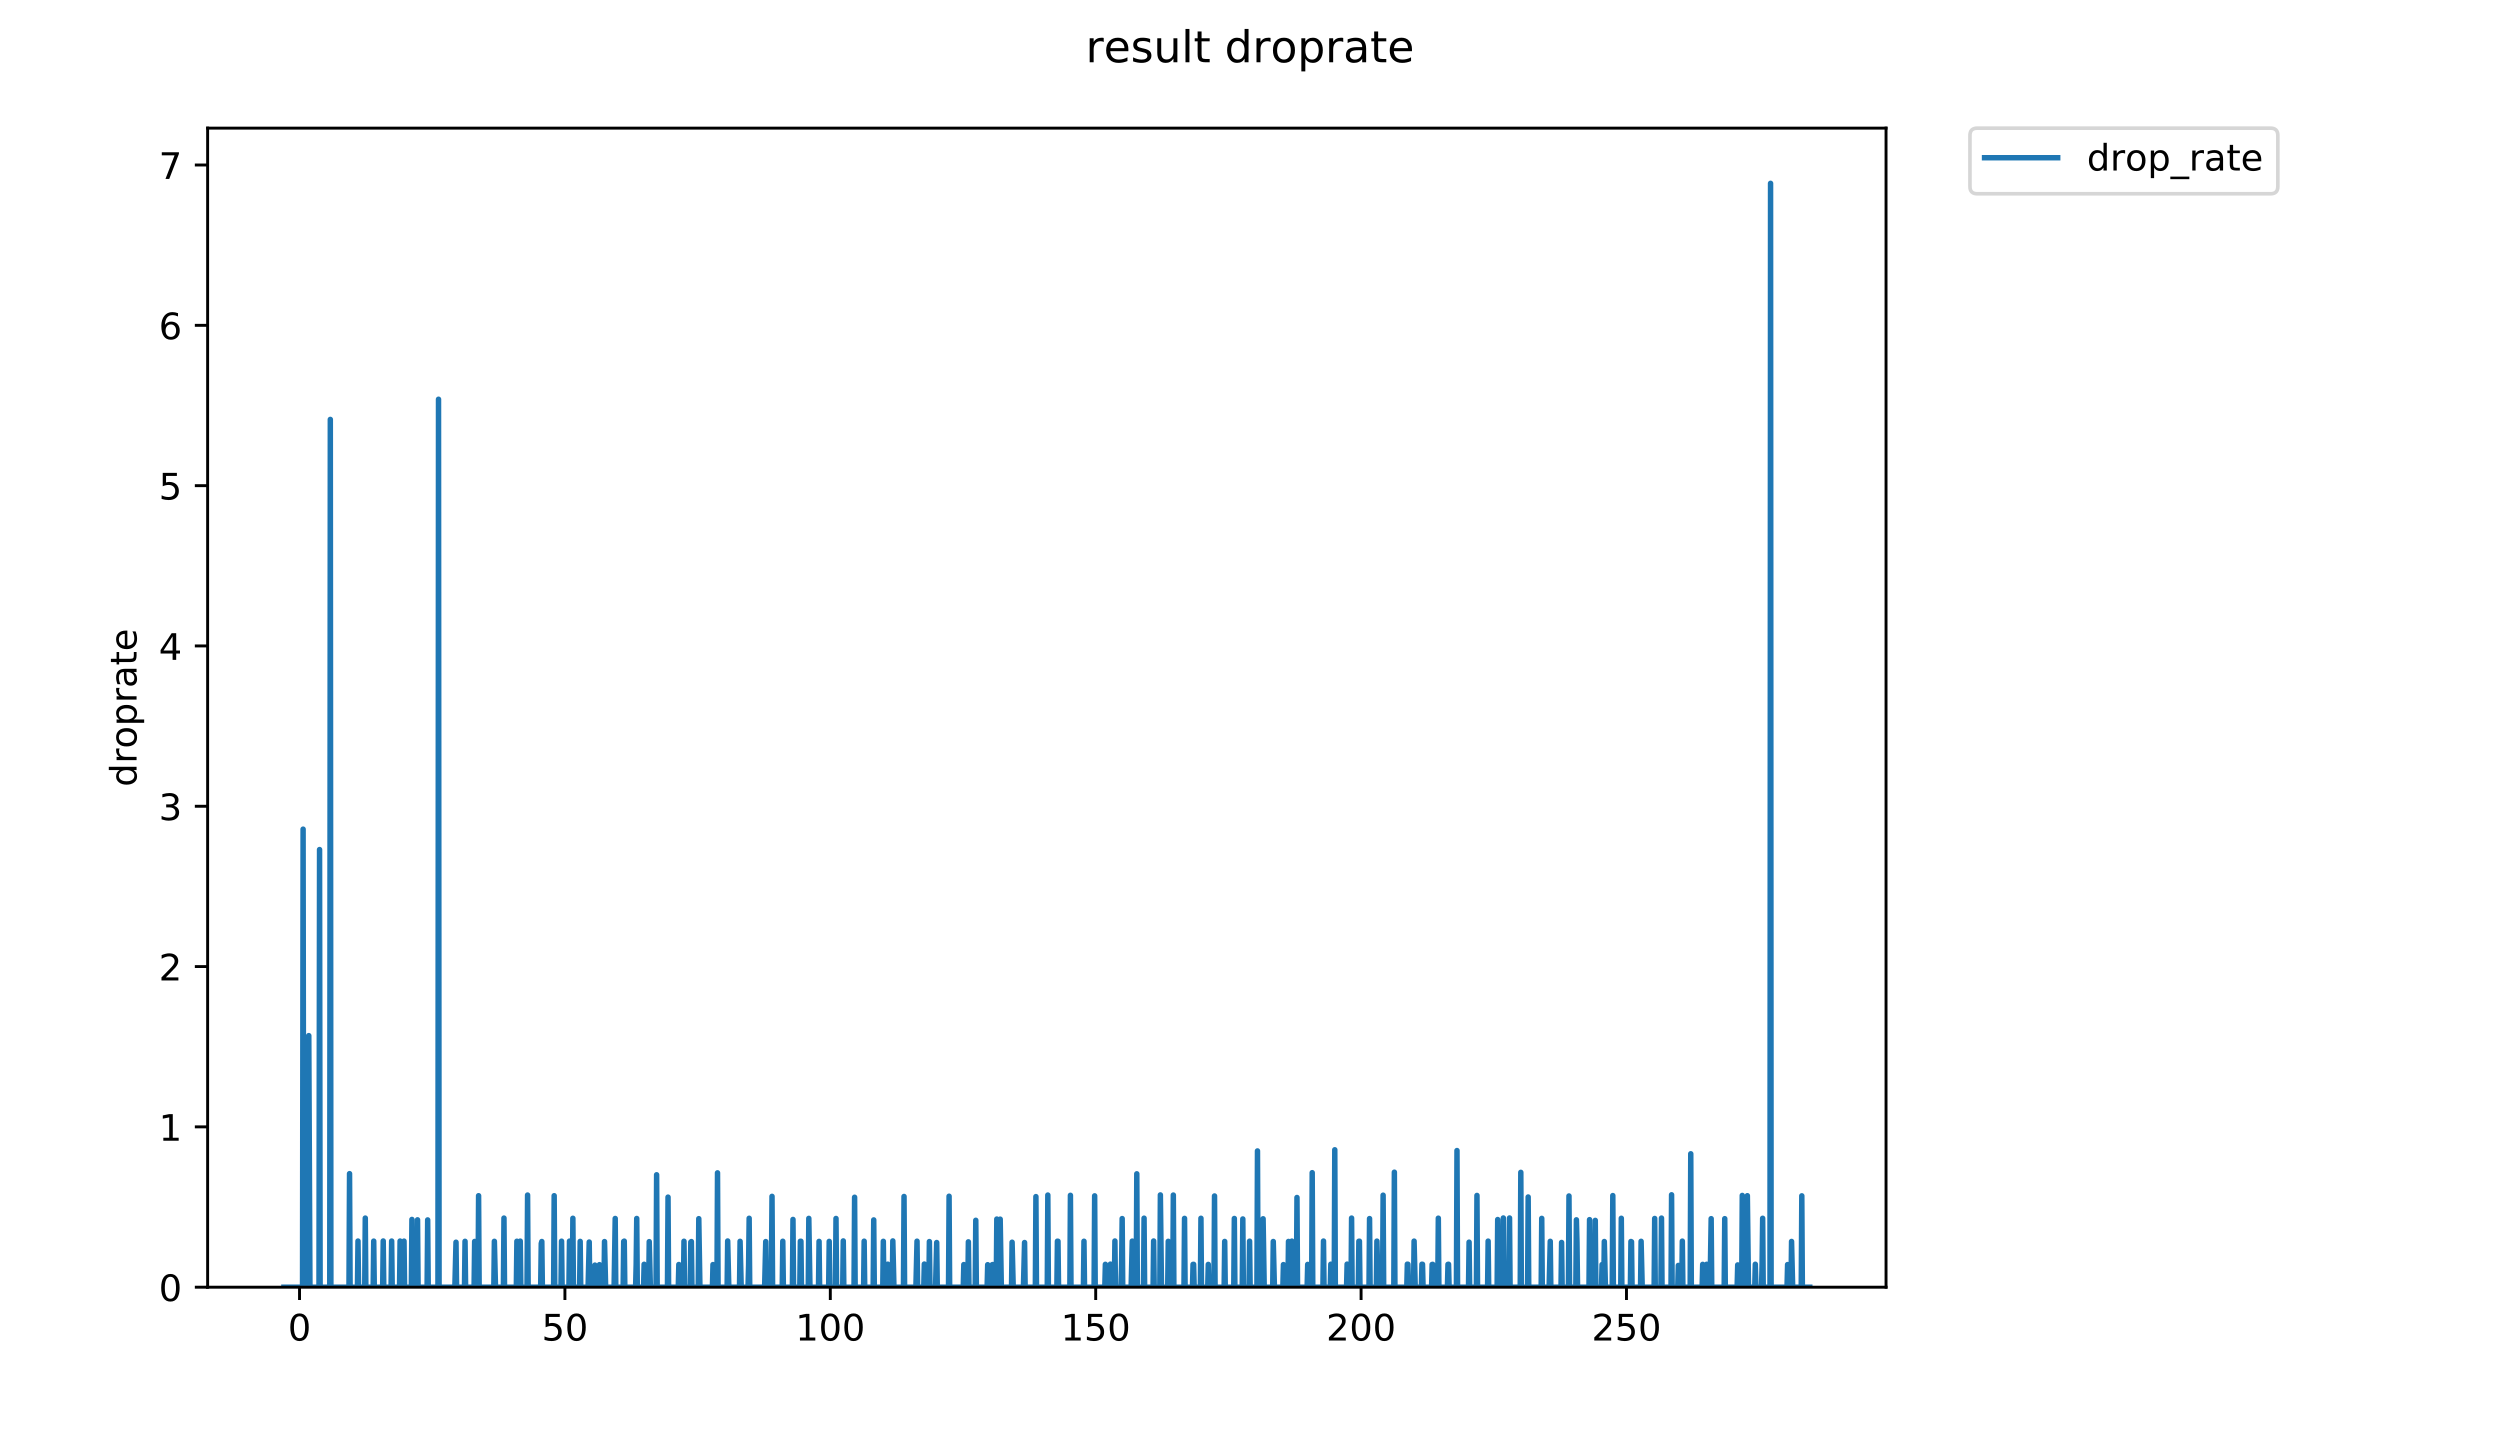 <?xml version="1.0" encoding="utf-8" standalone="no"?>
<!DOCTYPE svg PUBLIC "-//W3C//DTD SVG 1.1//EN"
  "http://www.w3.org/Graphics/SVG/1.1/DTD/svg11.dtd">
<!-- Created with matplotlib (https://matplotlib.org/) -->
<svg height="396pt" version="1.1" viewBox="0 0 684 396" width="684pt" xmlns="http://www.w3.org/2000/svg" xmlns:xlink="http://www.w3.org/1999/xlink">
 <defs>
  <style type="text/css">
*{stroke-linecap:butt;stroke-linejoin:round;}
  </style>
 </defs>
 <g id="figure_1">
  <g id="patch_1">
   <path d="M 0 396 
L 684 396 
L 684 0 
L 0 0 
z
" style="fill:#ffffff;"/>
  </g>
  <g id="axes_1">
   <g id="patch_2">
    <path d="M 56.807 352.174 
L 516.019 352.174 
L 516.019 35.062 
L 56.807 35.062 
z
" style="fill:#ffffff;"/>
   </g>
   <g id="matplotlib.axis_1">
    <g id="xtick_1">
     <g id="line2d_1">
      <defs>
       <path d="M 0 0 
L 0 3.5 
" id="me75fe0f61a" style="stroke:#000000;stroke-width:0.8;"/>
      </defs>
      <g>
       <use style="stroke:#000000;stroke-width:0.8;" x="81.951" xlink:href="#me75fe0f61a" y="352.174"/>
      </g>
     </g>
     <g id="text_1">
      <!-- 0 -->
      <defs>
       <path d="M 31.781 66.406 
Q 24.172 66.406 20.328 58.906 
Q 16.5 51.422 16.5 36.375 
Q 16.5 21.391 20.328 13.891 
Q 24.172 6.391 31.781 6.391 
Q 39.453 6.391 43.281 13.891 
Q 47.125 21.391 47.125 36.375 
Q 47.125 51.422 43.281 58.906 
Q 39.453 66.406 31.781 66.406 
z
M 31.781 74.219 
Q 44.047 74.219 50.516 64.516 
Q 56.984 54.828 56.984 36.375 
Q 56.984 17.969 50.516 8.266 
Q 44.047 -1.422 31.781 -1.422 
Q 19.531 -1.422 13.062 8.266 
Q 6.594 17.969 6.594 36.375 
Q 6.594 54.828 13.062 64.516 
Q 19.531 74.219 31.781 74.219 
z
" id="DejaVuSans-48"/>
      </defs>
      <g transform="translate(78.77 366.773)scale(0.1 -0.1)">
       <use xlink:href="#DejaVuSans-48"/>
      </g>
     </g>
    </g>
    <g id="xtick_2">
     <g id="line2d_2">
      <g>
       <use style="stroke:#000000;stroke-width:0.8;" x="154.561" xlink:href="#me75fe0f61a" y="352.174"/>
      </g>
     </g>
     <g id="text_2">
      <!-- 50 -->
      <defs>
       <path d="M 10.797 72.906 
L 49.516 72.906 
L 49.516 64.594 
L 19.828 64.594 
L 19.828 46.734 
Q 21.969 47.469 24.109 47.828 
Q 26.266 48.188 28.422 48.188 
Q 40.625 48.188 47.75 41.5 
Q 54.891 34.812 54.891 23.391 
Q 54.891 11.625 47.562 5.094 
Q 40.234 -1.422 26.906 -1.422 
Q 22.312 -1.422 17.547 -0.641 
Q 12.797 0.141 7.719 1.703 
L 7.719 11.625 
Q 12.109 9.234 16.797 8.062 
Q 21.484 6.891 26.703 6.891 
Q 35.156 6.891 40.078 11.328 
Q 45.016 15.766 45.016 23.391 
Q 45.016 31 40.078 35.438 
Q 35.156 39.891 26.703 39.891 
Q 22.75 39.891 18.812 39.016 
Q 14.891 38.141 10.797 36.281 
z
" id="DejaVuSans-53"/>
      </defs>
      <g transform="translate(148.199 366.773)scale(0.1 -0.1)">
       <use xlink:href="#DejaVuSans-53"/>
       <use x="63.623" xlink:href="#DejaVuSans-48"/>
      </g>
     </g>
    </g>
    <g id="xtick_3">
     <g id="line2d_3">
      <g>
       <use style="stroke:#000000;stroke-width:0.8;" x="227.172" xlink:href="#me75fe0f61a" y="352.174"/>
      </g>
     </g>
     <g id="text_3">
      <!-- 100 -->
      <defs>
       <path d="M 12.406 8.297 
L 28.516 8.297 
L 28.516 63.922 
L 10.984 60.406 
L 10.984 69.391 
L 28.422 72.906 
L 38.281 72.906 
L 38.281 8.297 
L 54.391 8.297 
L 54.391 0 
L 12.406 0 
z
" id="DejaVuSans-49"/>
      </defs>
      <g transform="translate(217.628 366.773)scale(0.1 -0.1)">
       <use xlink:href="#DejaVuSans-49"/>
       <use x="63.623" xlink:href="#DejaVuSans-48"/>
       <use x="127.246" xlink:href="#DejaVuSans-48"/>
      </g>
     </g>
    </g>
    <g id="xtick_4">
     <g id="line2d_4">
      <g>
       <use style="stroke:#000000;stroke-width:0.8;" x="299.783" xlink:href="#me75fe0f61a" y="352.174"/>
      </g>
     </g>
     <g id="text_4">
      <!-- 150 -->
      <g transform="translate(290.239 366.773)scale(0.1 -0.1)">
       <use xlink:href="#DejaVuSans-49"/>
       <use x="63.623" xlink:href="#DejaVuSans-53"/>
       <use x="127.246" xlink:href="#DejaVuSans-48"/>
      </g>
     </g>
    </g>
    <g id="xtick_5">
     <g id="line2d_5">
      <g>
       <use style="stroke:#000000;stroke-width:0.8;" x="372.393" xlink:href="#me75fe0f61a" y="352.174"/>
      </g>
     </g>
     <g id="text_5">
      <!-- 200 -->
      <defs>
       <path d="M 19.188 8.297 
L 53.609 8.297 
L 53.609 0 
L 7.328 0 
L 7.328 8.297 
Q 12.938 14.109 22.625 23.891 
Q 32.328 33.688 34.812 36.531 
Q 39.547 41.844 41.422 45.531 
Q 43.312 49.219 43.312 52.781 
Q 43.312 58.594 39.234 62.25 
Q 35.156 65.922 28.609 65.922 
Q 23.969 65.922 18.812 64.312 
Q 13.672 62.703 7.812 59.422 
L 7.812 69.391 
Q 13.766 71.781 18.938 73 
Q 24.125 74.219 28.422 74.219 
Q 39.75 74.219 46.484 68.547 
Q 53.219 62.891 53.219 53.422 
Q 53.219 48.922 51.531 44.891 
Q 49.859 40.875 45.406 35.406 
Q 44.188 33.984 37.641 27.219 
Q 31.109 20.453 19.188 8.297 
z
" id="DejaVuSans-50"/>
      </defs>
      <g transform="translate(362.85 366.773)scale(0.1 -0.1)">
       <use xlink:href="#DejaVuSans-50"/>
       <use x="63.623" xlink:href="#DejaVuSans-48"/>
       <use x="127.246" xlink:href="#DejaVuSans-48"/>
      </g>
     </g>
    </g>
    <g id="xtick_6">
     <g id="line2d_6">
      <g>
       <use style="stroke:#000000;stroke-width:0.8;" x="445.004" xlink:href="#me75fe0f61a" y="352.174"/>
      </g>
     </g>
     <g id="text_6">
      <!-- 250 -->
      <g transform="translate(435.46 366.773)scale(0.1 -0.1)">
       <use xlink:href="#DejaVuSans-50"/>
       <use x="63.623" xlink:href="#DejaVuSans-53"/>
       <use x="127.246" xlink:href="#DejaVuSans-48"/>
      </g>
     </g>
    </g>
   </g>
   <g id="matplotlib.axis_2">
    <g id="ytick_1">
     <g id="line2d_7">
      <defs>
       <path d="M 0 0 
L -3.5 0 
" id="m76c374c0ed" style="stroke:#000000;stroke-width:0.8;"/>
      </defs>
      <g>
       <use style="stroke:#000000;stroke-width:0.8;" x="56.807" xlink:href="#m76c374c0ed" y="352.174"/>
      </g>
     </g>
     <g id="text_7">
      <!-- 0 -->
      <g transform="translate(43.445 355.973)scale(0.1 -0.1)">
       <use xlink:href="#DejaVuSans-48"/>
      </g>
     </g>
    </g>
    <g id="ytick_2">
     <g id="line2d_8">
      <g>
       <use style="stroke:#000000;stroke-width:0.8;" x="56.807" xlink:href="#m76c374c0ed" y="308.314"/>
      </g>
     </g>
     <g id="text_8">
      <!-- 1 -->
      <g transform="translate(43.445 312.113)scale(0.1 -0.1)">
       <use xlink:href="#DejaVuSans-49"/>
      </g>
     </g>
    </g>
    <g id="ytick_3">
     <g id="line2d_9">
      <g>
       <use style="stroke:#000000;stroke-width:0.8;" x="56.807" xlink:href="#m76c374c0ed" y="264.454"/>
      </g>
     </g>
     <g id="text_9">
      <!-- 2 -->
      <g transform="translate(43.445 268.253)scale(0.1 -0.1)">
       <use xlink:href="#DejaVuSans-50"/>
      </g>
     </g>
    </g>
    <g id="ytick_4">
     <g id="line2d_10">
      <g>
       <use style="stroke:#000000;stroke-width:0.8;" x="56.807" xlink:href="#m76c374c0ed" y="220.593"/>
      </g>
     </g>
     <g id="text_10">
      <!-- 3 -->
      <defs>
       <path d="M 40.578 39.312 
Q 47.656 37.797 51.625 33 
Q 55.609 28.219 55.609 21.188 
Q 55.609 10.406 48.188 4.484 
Q 40.766 -1.422 27.094 -1.422 
Q 22.516 -1.422 17.656 -0.516 
Q 12.797 0.391 7.625 2.203 
L 7.625 11.719 
Q 11.719 9.328 16.594 8.109 
Q 21.484 6.891 26.812 6.891 
Q 36.078 6.891 40.938 10.547 
Q 45.797 14.203 45.797 21.188 
Q 45.797 27.641 41.281 31.266 
Q 36.766 34.906 28.719 34.906 
L 20.219 34.906 
L 20.219 43.016 
L 29.109 43.016 
Q 36.375 43.016 40.234 45.922 
Q 44.094 48.828 44.094 54.297 
Q 44.094 59.906 40.109 62.906 
Q 36.141 65.922 28.719 65.922 
Q 24.656 65.922 20.016 65.031 
Q 15.375 64.156 9.812 62.312 
L 9.812 71.094 
Q 15.438 72.656 20.344 73.438 
Q 25.25 74.219 29.594 74.219 
Q 40.828 74.219 47.359 69.109 
Q 53.906 64.016 53.906 55.328 
Q 53.906 49.266 50.438 45.094 
Q 46.969 40.922 40.578 39.312 
z
" id="DejaVuSans-51"/>
      </defs>
      <g transform="translate(43.445 224.393)scale(0.1 -0.1)">
       <use xlink:href="#DejaVuSans-51"/>
      </g>
     </g>
    </g>
    <g id="ytick_5">
     <g id="line2d_11">
      <g>
       <use style="stroke:#000000;stroke-width:0.8;" x="56.807" xlink:href="#m76c374c0ed" y="176.733"/>
      </g>
     </g>
     <g id="text_11">
      <!-- 4 -->
      <defs>
       <path d="M 37.797 64.312 
L 12.891 25.391 
L 37.797 25.391 
z
M 35.203 72.906 
L 47.609 72.906 
L 47.609 25.391 
L 58.016 25.391 
L 58.016 17.188 
L 47.609 17.188 
L 47.609 0 
L 37.797 0 
L 37.797 17.188 
L 4.891 17.188 
L 4.891 26.703 
z
" id="DejaVuSans-52"/>
      </defs>
      <g transform="translate(43.445 180.532)scale(0.1 -0.1)">
       <use xlink:href="#DejaVuSans-52"/>
      </g>
     </g>
    </g>
    <g id="ytick_6">
     <g id="line2d_12">
      <g>
       <use style="stroke:#000000;stroke-width:0.8;" x="56.807" xlink:href="#m76c374c0ed" y="132.873"/>
      </g>
     </g>
     <g id="text_12">
      <!-- 5 -->
      <g transform="translate(43.445 136.672)scale(0.1 -0.1)">
       <use xlink:href="#DejaVuSans-53"/>
      </g>
     </g>
    </g>
    <g id="ytick_7">
     <g id="line2d_13">
      <g>
       <use style="stroke:#000000;stroke-width:0.8;" x="56.807" xlink:href="#m76c374c0ed" y="89.013"/>
      </g>
     </g>
     <g id="text_13">
      <!-- 6 -->
      <defs>
       <path d="M 33.016 40.375 
Q 26.375 40.375 22.484 35.828 
Q 18.609 31.297 18.609 23.391 
Q 18.609 15.531 22.484 10.953 
Q 26.375 6.391 33.016 6.391 
Q 39.656 6.391 43.531 10.953 
Q 47.406 15.531 47.406 23.391 
Q 47.406 31.297 43.531 35.828 
Q 39.656 40.375 33.016 40.375 
z
M 52.594 71.297 
L 52.594 62.312 
Q 48.875 64.062 45.094 64.984 
Q 41.312 65.922 37.594 65.922 
Q 27.828 65.922 22.672 59.328 
Q 17.531 52.734 16.797 39.406 
Q 19.672 43.656 24.016 45.922 
Q 28.375 48.188 33.594 48.188 
Q 44.578 48.188 50.953 41.516 
Q 57.328 34.859 57.328 23.391 
Q 57.328 12.156 50.688 5.359 
Q 44.047 -1.422 33.016 -1.422 
Q 20.359 -1.422 13.672 8.266 
Q 6.984 17.969 6.984 36.375 
Q 6.984 53.656 15.188 63.938 
Q 23.391 74.219 37.203 74.219 
Q 40.922 74.219 44.703 73.484 
Q 48.484 72.75 52.594 71.297 
z
" id="DejaVuSans-54"/>
      </defs>
      <g transform="translate(43.445 92.812)scale(0.1 -0.1)">
       <use xlink:href="#DejaVuSans-54"/>
      </g>
     </g>
    </g>
    <g id="ytick_8">
     <g id="line2d_14">
      <g>
       <use style="stroke:#000000;stroke-width:0.8;" x="56.807" xlink:href="#m76c374c0ed" y="45.152"/>
      </g>
     </g>
     <g id="text_14">
      <!-- 7 -->
      <defs>
       <path d="M 8.203 72.906 
L 55.078 72.906 
L 55.078 68.703 
L 28.609 0 
L 18.312 0 
L 43.219 64.594 
L 8.203 64.594 
z
" id="DejaVuSans-55"/>
      </defs>
      <g transform="translate(43.445 48.952)scale(0.1 -0.1)">
       <use xlink:href="#DejaVuSans-55"/>
      </g>
     </g>
    </g>
    <g id="text_15">
     <!-- droprate -->
     <defs>
      <path d="M 45.406 46.391 
L 45.406 75.984 
L 54.391 75.984 
L 54.391 0 
L 45.406 0 
L 45.406 8.203 
Q 42.578 3.328 38.25 0.953 
Q 33.938 -1.422 27.875 -1.422 
Q 17.969 -1.422 11.734 6.484 
Q 5.516 14.406 5.516 27.297 
Q 5.516 40.188 11.734 48.094 
Q 17.969 56 27.875 56 
Q 33.938 56 38.25 53.625 
Q 42.578 51.266 45.406 46.391 
z
M 14.797 27.297 
Q 14.797 17.391 18.875 11.75 
Q 22.953 6.109 30.078 6.109 
Q 37.203 6.109 41.297 11.75 
Q 45.406 17.391 45.406 27.297 
Q 45.406 37.203 41.297 42.844 
Q 37.203 48.484 30.078 48.484 
Q 22.953 48.484 18.875 42.844 
Q 14.797 37.203 14.797 27.297 
z
" id="DejaVuSans-100"/>
      <path d="M 41.109 46.297 
Q 39.594 47.172 37.812 47.578 
Q 36.031 48 33.891 48 
Q 26.266 48 22.188 43.047 
Q 18.109 38.094 18.109 28.812 
L 18.109 0 
L 9.078 0 
L 9.078 54.688 
L 18.109 54.688 
L 18.109 46.188 
Q 20.953 51.172 25.484 53.578 
Q 30.031 56 36.531 56 
Q 37.453 56 38.578 55.875 
Q 39.703 55.766 41.062 55.516 
z
" id="DejaVuSans-114"/>
      <path d="M 30.609 48.391 
Q 23.391 48.391 19.188 42.75 
Q 14.984 37.109 14.984 27.297 
Q 14.984 17.484 19.156 11.844 
Q 23.344 6.203 30.609 6.203 
Q 37.797 6.203 41.984 11.859 
Q 46.188 17.531 46.188 27.297 
Q 46.188 37.016 41.984 42.703 
Q 37.797 48.391 30.609 48.391 
z
M 30.609 56 
Q 42.328 56 49.016 48.375 
Q 55.719 40.766 55.719 27.297 
Q 55.719 13.875 49.016 6.219 
Q 42.328 -1.422 30.609 -1.422 
Q 18.844 -1.422 12.172 6.219 
Q 5.516 13.875 5.516 27.297 
Q 5.516 40.766 12.172 48.375 
Q 18.844 56 30.609 56 
z
" id="DejaVuSans-111"/>
      <path d="M 18.109 8.203 
L 18.109 -20.797 
L 9.078 -20.797 
L 9.078 54.688 
L 18.109 54.688 
L 18.109 46.391 
Q 20.953 51.266 25.266 53.625 
Q 29.594 56 35.594 56 
Q 45.562 56 51.781 48.094 
Q 58.016 40.188 58.016 27.297 
Q 58.016 14.406 51.781 6.484 
Q 45.562 -1.422 35.594 -1.422 
Q 29.594 -1.422 25.266 0.953 
Q 20.953 3.328 18.109 8.203 
z
M 48.688 27.297 
Q 48.688 37.203 44.609 42.844 
Q 40.531 48.484 33.406 48.484 
Q 26.266 48.484 22.188 42.844 
Q 18.109 37.203 18.109 27.297 
Q 18.109 17.391 22.188 11.75 
Q 26.266 6.109 33.406 6.109 
Q 40.531 6.109 44.609 11.75 
Q 48.688 17.391 48.688 27.297 
z
" id="DejaVuSans-112"/>
      <path d="M 34.281 27.484 
Q 23.391 27.484 19.188 25 
Q 14.984 22.516 14.984 16.5 
Q 14.984 11.719 18.141 8.906 
Q 21.297 6.109 26.703 6.109 
Q 34.188 6.109 38.703 11.406 
Q 43.219 16.703 43.219 25.484 
L 43.219 27.484 
z
M 52.203 31.203 
L 52.203 0 
L 43.219 0 
L 43.219 8.297 
Q 40.141 3.328 35.547 0.953 
Q 30.953 -1.422 24.312 -1.422 
Q 15.922 -1.422 10.953 3.297 
Q 6 8.016 6 15.922 
Q 6 25.141 12.172 29.828 
Q 18.359 34.516 30.609 34.516 
L 43.219 34.516 
L 43.219 35.406 
Q 43.219 41.609 39.141 45 
Q 35.062 48.391 27.688 48.391 
Q 23 48.391 18.547 47.266 
Q 14.109 46.141 10.016 43.891 
L 10.016 52.203 
Q 14.938 54.109 19.578 55.047 
Q 24.219 56 28.609 56 
Q 40.484 56 46.344 49.844 
Q 52.203 43.703 52.203 31.203 
z
" id="DejaVuSans-97"/>
      <path d="M 18.312 70.219 
L 18.312 54.688 
L 36.812 54.688 
L 36.812 47.703 
L 18.312 47.703 
L 18.312 18.016 
Q 18.312 11.328 20.141 9.422 
Q 21.969 7.516 27.594 7.516 
L 36.812 7.516 
L 36.812 0 
L 27.594 0 
Q 17.188 0 13.234 3.875 
Q 9.281 7.766 9.281 18.016 
L 9.281 47.703 
L 2.688 47.703 
L 2.688 54.688 
L 9.281 54.688 
L 9.281 70.219 
z
" id="DejaVuSans-116"/>
      <path d="M 56.203 29.594 
L 56.203 25.203 
L 14.891 25.203 
Q 15.484 15.922 20.484 11.062 
Q 25.484 6.203 34.422 6.203 
Q 39.594 6.203 44.453 7.469 
Q 49.312 8.734 54.109 11.281 
L 54.109 2.781 
Q 49.266 0.734 44.188 -0.344 
Q 39.109 -1.422 33.891 -1.422 
Q 20.797 -1.422 13.156 6.188 
Q 5.516 13.812 5.516 26.812 
Q 5.516 40.234 12.766 48.109 
Q 20.016 56 32.328 56 
Q 43.359 56 49.781 48.891 
Q 56.203 41.797 56.203 29.594 
z
M 47.219 32.234 
Q 47.125 39.594 43.094 43.984 
Q 39.062 48.391 32.422 48.391 
Q 24.906 48.391 20.391 44.141 
Q 15.875 39.891 15.188 32.172 
z
" id="DejaVuSans-101"/>
     </defs>
     <g transform="translate(37.365 215.236)rotate(-90)scale(0.1 -0.1)">
      <use xlink:href="#DejaVuSans-100"/>
      <use x="63.477" xlink:href="#DejaVuSans-114"/>
      <use x="104.559" xlink:href="#DejaVuSans-111"/>
      <use x="165.74" xlink:href="#DejaVuSans-112"/>
      <use x="229.217" xlink:href="#DejaVuSans-114"/>
      <use x="270.33" xlink:href="#DejaVuSans-97"/>
      <use x="331.609" xlink:href="#DejaVuSans-116"/>
      <use x="370.818" xlink:href="#DejaVuSans-101"/>
     </g>
    </g>
   </g>
   <g id="line2d_15">
    <path clip-path="url(#p6c41ef1470)" d="M 77.68 352.174 
L 82.775 352.174 
L 82.929 226.859 
L 83.089 352.174 
L 84.329 352.174 
L 84.483 283.349 
L 84.799 352.174 
L 87.277 352.174 
L 87.431 232.441 
L 87.585 352.174 
L 90.221 352.174 
L 90.375 114.754 
L 90.529 352.174 
L 95.48 352.174 
L 95.635 321.112 
L 95.788 352.174 
L 97.796 352.174 
L 97.948 339.553 
L 98.102 352.174 
L 99.788 352.174 
L 99.941 333.269 
L 100.094 352.174 
L 102.098 352.174 
L 102.251 339.571 
L 102.405 352.174 
L 104.698 352.174 
L 104.851 339.534 
L 105.003 352.174 
L 107.003 352.174 
L 107.156 339.553 
L 107.309 352.174 
L 109.313 352.174 
L 109.465 339.553 
L 109.621 352.174 
L 110.388 352.174 
L 110.542 339.571 
L 110.695 352.174 
L 112.545 352.174 
L 112.701 333.642 
L 112.854 352.174 
L 114.081 352.174 
L 114.238 333.745 
L 114.392 352.174 
L 116.854 352.174 
L 117.012 333.771 
L 117.166 352.174 
L 119.822 352.174 
L 119.978 109.236 
L 120.131 352.174 
L 124.448 352.174 
L 124.762 339.871 
L 124.916 352.174 
L 127.081 352.174 
L 127.235 339.625 
L 127.388 352.174 
L 129.71 352.174 
L 129.864 339.661 
L 130.172 352.174 
L 130.787 352.174 
L 130.942 327.147 
L 131.095 352.174 
L 135.107 352.174 
L 135.26 339.625 
L 135.567 352.174 
L 137.732 352.174 
L 137.885 333.269 
L 138.038 352.174 
L 141.266 352.174 
L 141.419 339.607 
L 141.574 352.174 
L 142.19 352.174 
L 142.344 339.571 
L 142.499 352.174 
L 144.192 352.174 
L 144.345 326.967 
L 144.504 352.174 
L 147.926 352.174 
L 148.087 340.223 
L 148.24 339.678 
L 148.393 352.174 
L 151.469 352.174 
L 151.623 327.147 
L 151.783 352.174 
L 153.486 352.174 
L 153.64 339.589 
L 153.793 352.174 
L 155.659 352.174 
L 155.811 339.571 
L 156.119 352.174 
L 156.582 352.174 
L 156.736 333.323 
L 156.891 352.174 
L 158.582 352.174 
L 158.736 339.643 
L 158.89 352.174 
L 160.899 352.174 
L 161.211 339.819 
L 161.364 352.174 
L 162.608 352.174 
L 162.768 346.133 
L 162.925 352.174 
L 163.853 352.174 
L 164.009 346.014 
L 164.164 352.174 
L 165.242 352.174 
L 165.397 339.696 
L 165.705 352.174 
L 168.015 352.174 
L 168.321 333.377 
L 168.477 352.174 
L 170.492 352.174 
L 170.646 339.661 
L 170.799 339.571 
L 170.952 352.174 
L 173.901 352.174 
L 174.055 345.979 
L 174.209 333.377 
L 174.365 352.174 
L 176.081 352.174 
L 176.234 345.908 
L 176.389 352.174 
L 177.478 352.174 
L 177.632 339.714 
L 177.942 352.174 
L 179.492 352.174 
L 179.649 321.417 
L 179.803 352.174 
L 182.617 352.174 
L 182.774 327.534 
L 182.93 352.174 
L 185.574 352.174 
L 185.73 345.97 
L 185.885 352.174 
L 186.982 352.174 
L 187.136 339.607 
L 187.292 352.174 
L 188.85 352.174 
L 189.007 339.837 
L 189.161 339.696 
L 189.318 352.174 
L 191.034 352.174 
L 191.188 333.43 
L 191.498 352.174 
L 194.916 352.174 
L 195.072 345.988 
L 195.227 352.174 
L 196.157 352.174 
L 196.311 320.89 
L 196.465 352.174 
L 198.94 352.174 
L 199.093 339.534 
L 199.4 352.174 
L 202.332 352.174 
L 202.486 339.625 
L 202.797 352.174 
L 204.659 352.174 
L 204.817 346.074 
L 204.97 333.323 
L 205.124 352.174 
L 209.198 352.174 
L 209.507 339.696 
L 209.66 352.174 
L 210.914 352.174 
L 211.068 345.926 
L 211.223 327.324 
L 211.379 352.174 
L 214.019 352.174 
L 214.172 339.607 
L 214.327 352.174 
L 216.801 352.174 
L 216.958 333.642 
L 217.118 352.174 
L 218.826 352.174 
L 218.979 339.607 
L 219.132 339.607 
L 219.286 352.174 
L 221.138 352.174 
L 221.291 333.35 
L 221.605 352.174 
L 223.942 352.174 
L 224.096 339.643 
L 224.249 352.174 
L 226.719 352.174 
L 226.873 339.643 
L 227.026 352.174 
L 228.576 352.174 
L 228.73 333.377 
L 228.883 352.174 
L 230.566 352.174 
L 230.719 339.516 
L 230.871 352.174 
L 233.66 352.174 
L 233.818 327.568 
L 233.97 352.174 
L 236.28 352.174 
L 236.434 339.589 
L 236.587 352.174 
L 238.896 352.174 
L 239.053 333.771 
L 239.21 352.174 
L 241.525 352.174 
L 241.677 339.625 
L 241.831 352.174 
L 242.749 352.174 
L 242.901 345.881 
L 243.054 352.174 
L 244.125 352.174 
L 244.277 339.516 
L 244.585 352.174 
L 247.186 352.174 
L 247.342 327.359 
L 247.495 352.174 
L 250.589 352.174 
L 250.898 339.589 
L 251.051 352.174 
L 252.743 352.174 
L 252.896 345.845 
L 253.049 352.174 
L 254.125 352.174 
L 254.28 339.696 
L 254.433 352.174 
L 255.967 352.174 
L 256.28 339.957 
L 256.439 352.174 
L 259.516 352.174 
L 259.67 327.289 
L 259.823 352.174 
L 263.545 352.174 
L 263.701 345.988 
L 263.858 352.174 
L 264.792 352.174 
L 264.947 339.767 
L 265.106 352.174 
L 266.815 352.174 
L 266.973 333.874 
L 267.131 352.174 
L 270.074 352.174 
L 270.231 346.023 
L 270.388 352.174 
L 271.331 352.174 
L 271.487 346.014 
L 271.643 345.979 
L 271.796 352.174 
L 272.57 352.174 
L 272.725 333.537 
L 272.878 352.174 
L 273.498 352.174 
L 273.653 333.563 
L 273.967 352.174 
L 276.753 352.174 
L 276.91 339.871 
L 277.217 352.174 
L 280.009 352.174 
L 280.321 339.957 
L 280.477 352.174 
L 283.269 352.174 
L 283.424 327.394 
L 283.577 352.174 
L 286.532 352.174 
L 286.685 326.967 
L 286.84 352.174 
L 289.16 352.174 
L 289.313 339.589 
L 289.467 339.607 
L 289.62 352.174 
L 292.715 352.174 
L 292.868 327.039 
L 293.022 352.174 
L 296.421 352.174 
L 296.575 339.607 
L 296.727 352.174 
L 299.343 352.174 
L 299.497 327.183 
L 299.651 352.174 
L 302.275 352.174 
L 302.429 345.917 
L 302.582 352.174 
L 303.657 352.174 
L 303.81 345.863 
L 303.963 352.174 
L 304.885 352.174 
L 305.037 339.534 
L 305.19 352.174 
L 306.717 352.174 
L 306.871 345.926 
L 307.025 333.404 
L 307.179 352.174 
L 309.478 352.174 
L 309.784 339.571 
L 309.939 352.174 
L 310.87 352.174 
L 311.025 321.156 
L 311.178 352.174 
L 312.864 352.174 
L 313.017 333.296 
L 313.17 352.174 
L 315.482 352.174 
L 315.635 339.534 
L 315.787 352.174 
L 317.327 352.174 
L 317.479 326.931 
L 317.786 352.174 
L 319.482 352.174 
L 319.635 339.625 
L 319.791 352.174 
L 320.869 352.174 
L 321.022 326.967 
L 321.174 352.174 
L 323.935 352.174 
L 324.089 333.35 
L 324.243 352.174 
L 326.264 352.174 
L 326.418 345.935 
L 326.573 345.917 
L 326.727 352.174 
L 328.424 352.174 
L 328.578 333.323 
L 328.731 352.174 
L 330.433 352.174 
L 330.588 345.944 
L 330.742 352.174 
L 332.138 352.174 
L 332.293 327.218 
L 332.446 352.174 
L 334.924 352.174 
L 335.078 339.661 
L 335.231 352.174 
L 337.558 352.174 
L 337.713 333.377 
L 337.866 352.174 
L 339.878 352.174 
L 340.033 333.51 
L 340.186 352.174 
L 341.733 352.174 
L 341.886 339.589 
L 342.04 352.174 
L 343.892 352.174 
L 344.047 314.899 
L 344.201 352.174 
L 345.431 352.174 
L 345.585 333.457 
L 345.891 352.174 
L 348.213 352.174 
L 348.367 339.678 
L 348.68 352.174 
L 350.988 352.174 
L 351.145 345.997 
L 351.3 352.174 
L 352.376 352.174 
L 352.53 339.661 
L 352.684 352.174 
L 353.301 352.174 
L 353.454 339.571 
L 353.764 352.174 
L 354.693 352.174 
L 354.851 327.637 
L 355.004 352.174 
L 357.629 352.174 
L 357.784 345.944 
L 357.938 352.174 
L 358.865 352.174 
L 359.019 320.845 
L 359.174 352.174 
L 361.954 352.174 
L 362.107 339.553 
L 362.259 352.174 
L 363.961 352.174 
L 364.114 345.89 
L 364.269 345.935 
L 364.423 352.174 
L 365.041 352.174 
L 365.195 314.58 
L 365.349 352.174 
L 368.417 352.174 
L 368.57 345.863 
L 368.722 352.174 
L 369.64 352.174 
L 369.792 333.269 
L 369.945 352.174 
L 371.632 352.174 
L 371.785 339.607 
L 371.938 339.589 
L 372.091 352.174 
L 374.556 352.174 
L 374.709 333.404 
L 374.864 352.174 
L 376.568 352.174 
L 376.721 339.571 
L 377.037 352.174 
L 378.267 352.174 
L 378.42 327.003 
L 378.575 352.174 
L 381.345 352.174 
L 381.498 320.711 
L 381.652 352.174 
L 384.894 352.174 
L 385.047 345.872 
L 385.201 345.89 
L 385.355 352.174 
L 386.743 352.174 
L 386.896 339.571 
L 387.204 352.174 
L 388.891 352.174 
L 389.044 345.89 
L 389.198 345.908 
L 389.352 352.174 
L 391.679 352.174 
L 391.833 345.953 
L 391.987 345.926 
L 392.141 352.174 
L 393.371 352.174 
L 393.524 333.296 
L 393.678 352.174 
L 396.012 352.174 
L 396.166 345.926 
L 396.32 345.899 
L 396.473 352.174 
L 398.476 352.174 
L 398.63 314.793 
L 398.784 352.174 
L 401.785 352.174 
L 401.942 339.854 
L 402.096 352.174 
L 403.941 352.174 
L 404.095 327.075 
L 404.249 352.174 
L 407.002 352.174 
L 407.155 339.571 
L 407.308 352.174 
L 409.614 352.174 
L 409.771 333.668 
L 409.927 352.174 
L 411.007 352.174 
L 411.16 345.872 
L 411.313 333.242 
L 411.47 352.174 
L 412.855 352.174 
L 413.008 333.242 
L 413.161 352.174 
L 415.937 352.174 
L 416.092 320.756 
L 416.245 352.174 
L 417.952 352.174 
L 418.109 327.499 
L 418.263 352.174 
L 421.666 352.174 
L 421.82 333.35 
L 421.974 352.174 
L 423.841 352.174 
L 424.149 339.625 
L 424.303 352.174 
L 427.094 352.174 
L 427.252 339.94 
L 427.408 352.174 
L 429.118 352.174 
L 429.273 327.218 
L 429.431 352.174 
L 431.146 352.174 
L 431.303 333.745 
L 431.46 339.854 
L 431.617 352.174 
L 434.745 352.174 
L 434.901 333.694 
L 435.055 352.174 
L 436.309 352.174 
L 436.467 333.899 
L 436.62 352.174 
L 438.17 352.174 
L 438.326 345.988 
L 438.479 352.174 
L 438.786 352.174 
L 438.94 339.678 
L 439.249 352.174 
L 441.108 352.174 
L 441.262 327.111 
L 441.419 352.174 
L 443.437 352.174 
L 443.59 333.323 
L 443.744 352.174 
L 446.072 352.174 
L 446.226 339.678 
L 446.381 339.749 
L 446.536 352.174 
L 448.853 352.174 
L 449.006 339.625 
L 449.313 352.174 
L 452.57 352.174 
L 452.723 333.377 
L 452.88 352.174 
L 454.429 352.174 
L 454.582 333.269 
L 454.736 352.174 
L 457.19 352.174 
L 457.342 326.894 
L 457.495 352.174 
L 459.031 352.174 
L 459.193 346.223 
L 459.348 352.174 
L 460.132 352.174 
L 460.285 339.571 
L 460.437 352.174 
L 462.432 352.174 
L 462.591 315.675 
L 462.744 352.174 
L 465.704 352.174 
L 465.858 345.935 
L 466.012 352.174 
L 466.789 352.174 
L 466.942 345.908 
L 467.095 352.174 
L 467.868 352.174 
L 468.176 333.43 
L 468.333 352.174 
L 471.736 352.174 
L 471.89 333.43 
L 472.043 352.174 
L 475.277 352.174 
L 475.436 346.082 
L 475.591 352.174 
L 476.529 352.174 
L 476.683 327.075 
L 476.84 352.174 
L 477.923 352.174 
L 478.077 327.147 
L 478.388 352.174 
L 480.1 352.174 
L 480.253 345.899 
L 480.413 352.174 
L 481.958 352.174 
L 482.111 345.872 
L 482.264 333.323 
L 482.417 352.174 
L 484.27 352.174 
L 484.424 50.163 
L 484.577 352.174 
L 488.929 352.174 
L 489.085 345.988 
L 489.242 352.174 
L 490.013 352.174 
L 490.168 339.661 
L 490.475 352.174 
L 492.819 352.174 
L 492.973 327.183 
L 493.127 352.174 
L 495.146 352.174 
L 495.146 352.174 
" style="fill:none;stroke:#1f77b4;stroke-linecap:square;stroke-width:1.5;"/>
   </g>
   <g id="patch_3">
    <path d="M 56.807 352.174 
L 56.807 35.062 
" style="fill:none;stroke:#000000;stroke-linecap:square;stroke-linejoin:miter;stroke-width:0.8;"/>
   </g>
   <g id="patch_4">
    <path d="M 516.019 352.174 
L 516.019 35.062 
" style="fill:none;stroke:#000000;stroke-linecap:square;stroke-linejoin:miter;stroke-width:0.8;"/>
   </g>
   <g id="patch_5">
    <path d="M 56.807 352.174 
L 516.019 352.174 
" style="fill:none;stroke:#000000;stroke-linecap:square;stroke-linejoin:miter;stroke-width:0.8;"/>
   </g>
   <g id="patch_6">
    <path d="M 56.807 35.062 
L 516.019 35.062 
" style="fill:none;stroke:#000000;stroke-linecap:square;stroke-linejoin:miter;stroke-width:0.8;"/>
   </g>
   <g id="legend_1">
    <g id="patch_7">
     <path d="M 540.98 53.019 
L 621.216 53.019 
Q 623.216 53.019 623.216 51.019 
L 623.216 37.062 
Q 623.216 35.062 621.216 35.062 
L 540.98 35.062 
Q 538.98 35.062 538.98 37.062 
L 538.98 51.019 
Q 538.98 53.019 540.98 53.019 
z
" style="fill:#ffffff;opacity:0.8;stroke:#cccccc;stroke-linejoin:miter;"/>
    </g>
    <g id="line2d_16">
     <path d="M 542.98 43.161 
L 562.98 43.161 
" style="fill:none;stroke:#1f77b4;stroke-linecap:square;stroke-width:1.5;"/>
    </g>
    <g id="line2d_17"/>
    <g id="text_16">
     <!-- drop_rate -->
     <defs>
      <path d="M 50.984 -16.609 
L 50.984 -23.578 
L -0.984 -23.578 
L -0.984 -16.609 
z
" id="DejaVuSans-95"/>
     </defs>
     <g transform="translate(570.98 46.661)scale(0.1 -0.1)">
      <use xlink:href="#DejaVuSans-100"/>
      <use x="63.477" xlink:href="#DejaVuSans-114"/>
      <use x="104.559" xlink:href="#DejaVuSans-111"/>
      <use x="165.74" xlink:href="#DejaVuSans-112"/>
      <use x="229.217" xlink:href="#DejaVuSans-95"/>
      <use x="279.217" xlink:href="#DejaVuSans-114"/>
      <use x="320.33" xlink:href="#DejaVuSans-97"/>
      <use x="381.609" xlink:href="#DejaVuSans-116"/>
      <use x="420.818" xlink:href="#DejaVuSans-101"/>
     </g>
    </g>
   </g>
  </g>
  <g id="text_17">
   <!-- result droprate -->
   <defs>
    <path d="M 44.281 53.078 
L 44.281 44.578 
Q 40.484 46.531 36.375 47.5 
Q 32.281 48.484 27.875 48.484 
Q 21.188 48.484 17.844 46.438 
Q 14.5 44.391 14.5 40.281 
Q 14.5 37.156 16.891 35.375 
Q 19.281 33.594 26.516 31.984 
L 29.594 31.297 
Q 39.156 29.25 43.188 25.516 
Q 47.219 21.781 47.219 15.094 
Q 47.219 7.469 41.188 3.016 
Q 35.156 -1.422 24.609 -1.422 
Q 20.219 -1.422 15.453 -0.562 
Q 10.688 0.297 5.422 2 
L 5.422 11.281 
Q 10.406 8.688 15.234 7.391 
Q 20.062 6.109 24.812 6.109 
Q 31.156 6.109 34.562 8.281 
Q 37.984 10.453 37.984 14.406 
Q 37.984 18.062 35.516 20.016 
Q 33.062 21.969 24.703 23.781 
L 21.578 24.516 
Q 13.234 26.266 9.516 29.906 
Q 5.812 33.547 5.812 39.891 
Q 5.812 47.609 11.281 51.797 
Q 16.75 56 26.812 56 
Q 31.781 56 36.172 55.266 
Q 40.578 54.547 44.281 53.078 
z
" id="DejaVuSans-115"/>
    <path d="M 8.5 21.578 
L 8.5 54.688 
L 17.484 54.688 
L 17.484 21.922 
Q 17.484 14.156 20.5 10.266 
Q 23.531 6.391 29.594 6.391 
Q 36.859 6.391 41.078 11.031 
Q 45.312 15.672 45.312 23.688 
L 45.312 54.688 
L 54.297 54.688 
L 54.297 0 
L 45.312 0 
L 45.312 8.406 
Q 42.047 3.422 37.719 1 
Q 33.406 -1.422 27.688 -1.422 
Q 18.266 -1.422 13.375 4.438 
Q 8.5 10.297 8.5 21.578 
z
M 31.109 56 
z
" id="DejaVuSans-117"/>
    <path d="M 9.422 75.984 
L 18.406 75.984 
L 18.406 0 
L 9.422 0 
z
" id="DejaVuSans-108"/>
    <path id="DejaVuSans-32"/>
   </defs>
   <g transform="translate(297.048 17.038)scale(0.12 -0.12)">
    <use xlink:href="#DejaVuSans-114"/>
    <use x="41.082" xlink:href="#DejaVuSans-101"/>
    <use x="102.605" xlink:href="#DejaVuSans-115"/>
    <use x="154.705" xlink:href="#DejaVuSans-117"/>
    <use x="218.084" xlink:href="#DejaVuSans-108"/>
    <use x="245.867" xlink:href="#DejaVuSans-116"/>
    <use x="285.076" xlink:href="#DejaVuSans-32"/>
    <use x="316.863" xlink:href="#DejaVuSans-100"/>
    <use x="380.34" xlink:href="#DejaVuSans-114"/>
    <use x="421.422" xlink:href="#DejaVuSans-111"/>
    <use x="482.604" xlink:href="#DejaVuSans-112"/>
    <use x="546.08" xlink:href="#DejaVuSans-114"/>
    <use x="587.193" xlink:href="#DejaVuSans-97"/>
    <use x="648.473" xlink:href="#DejaVuSans-116"/>
    <use x="687.682" xlink:href="#DejaVuSans-101"/>
   </g>
  </g>
 </g>
 <defs>
  <clipPath id="p6c41ef1470">
   <rect height="317.112" width="459.212" x="56.807" y="35.062"/>
  </clipPath>
 </defs>
</svg>
